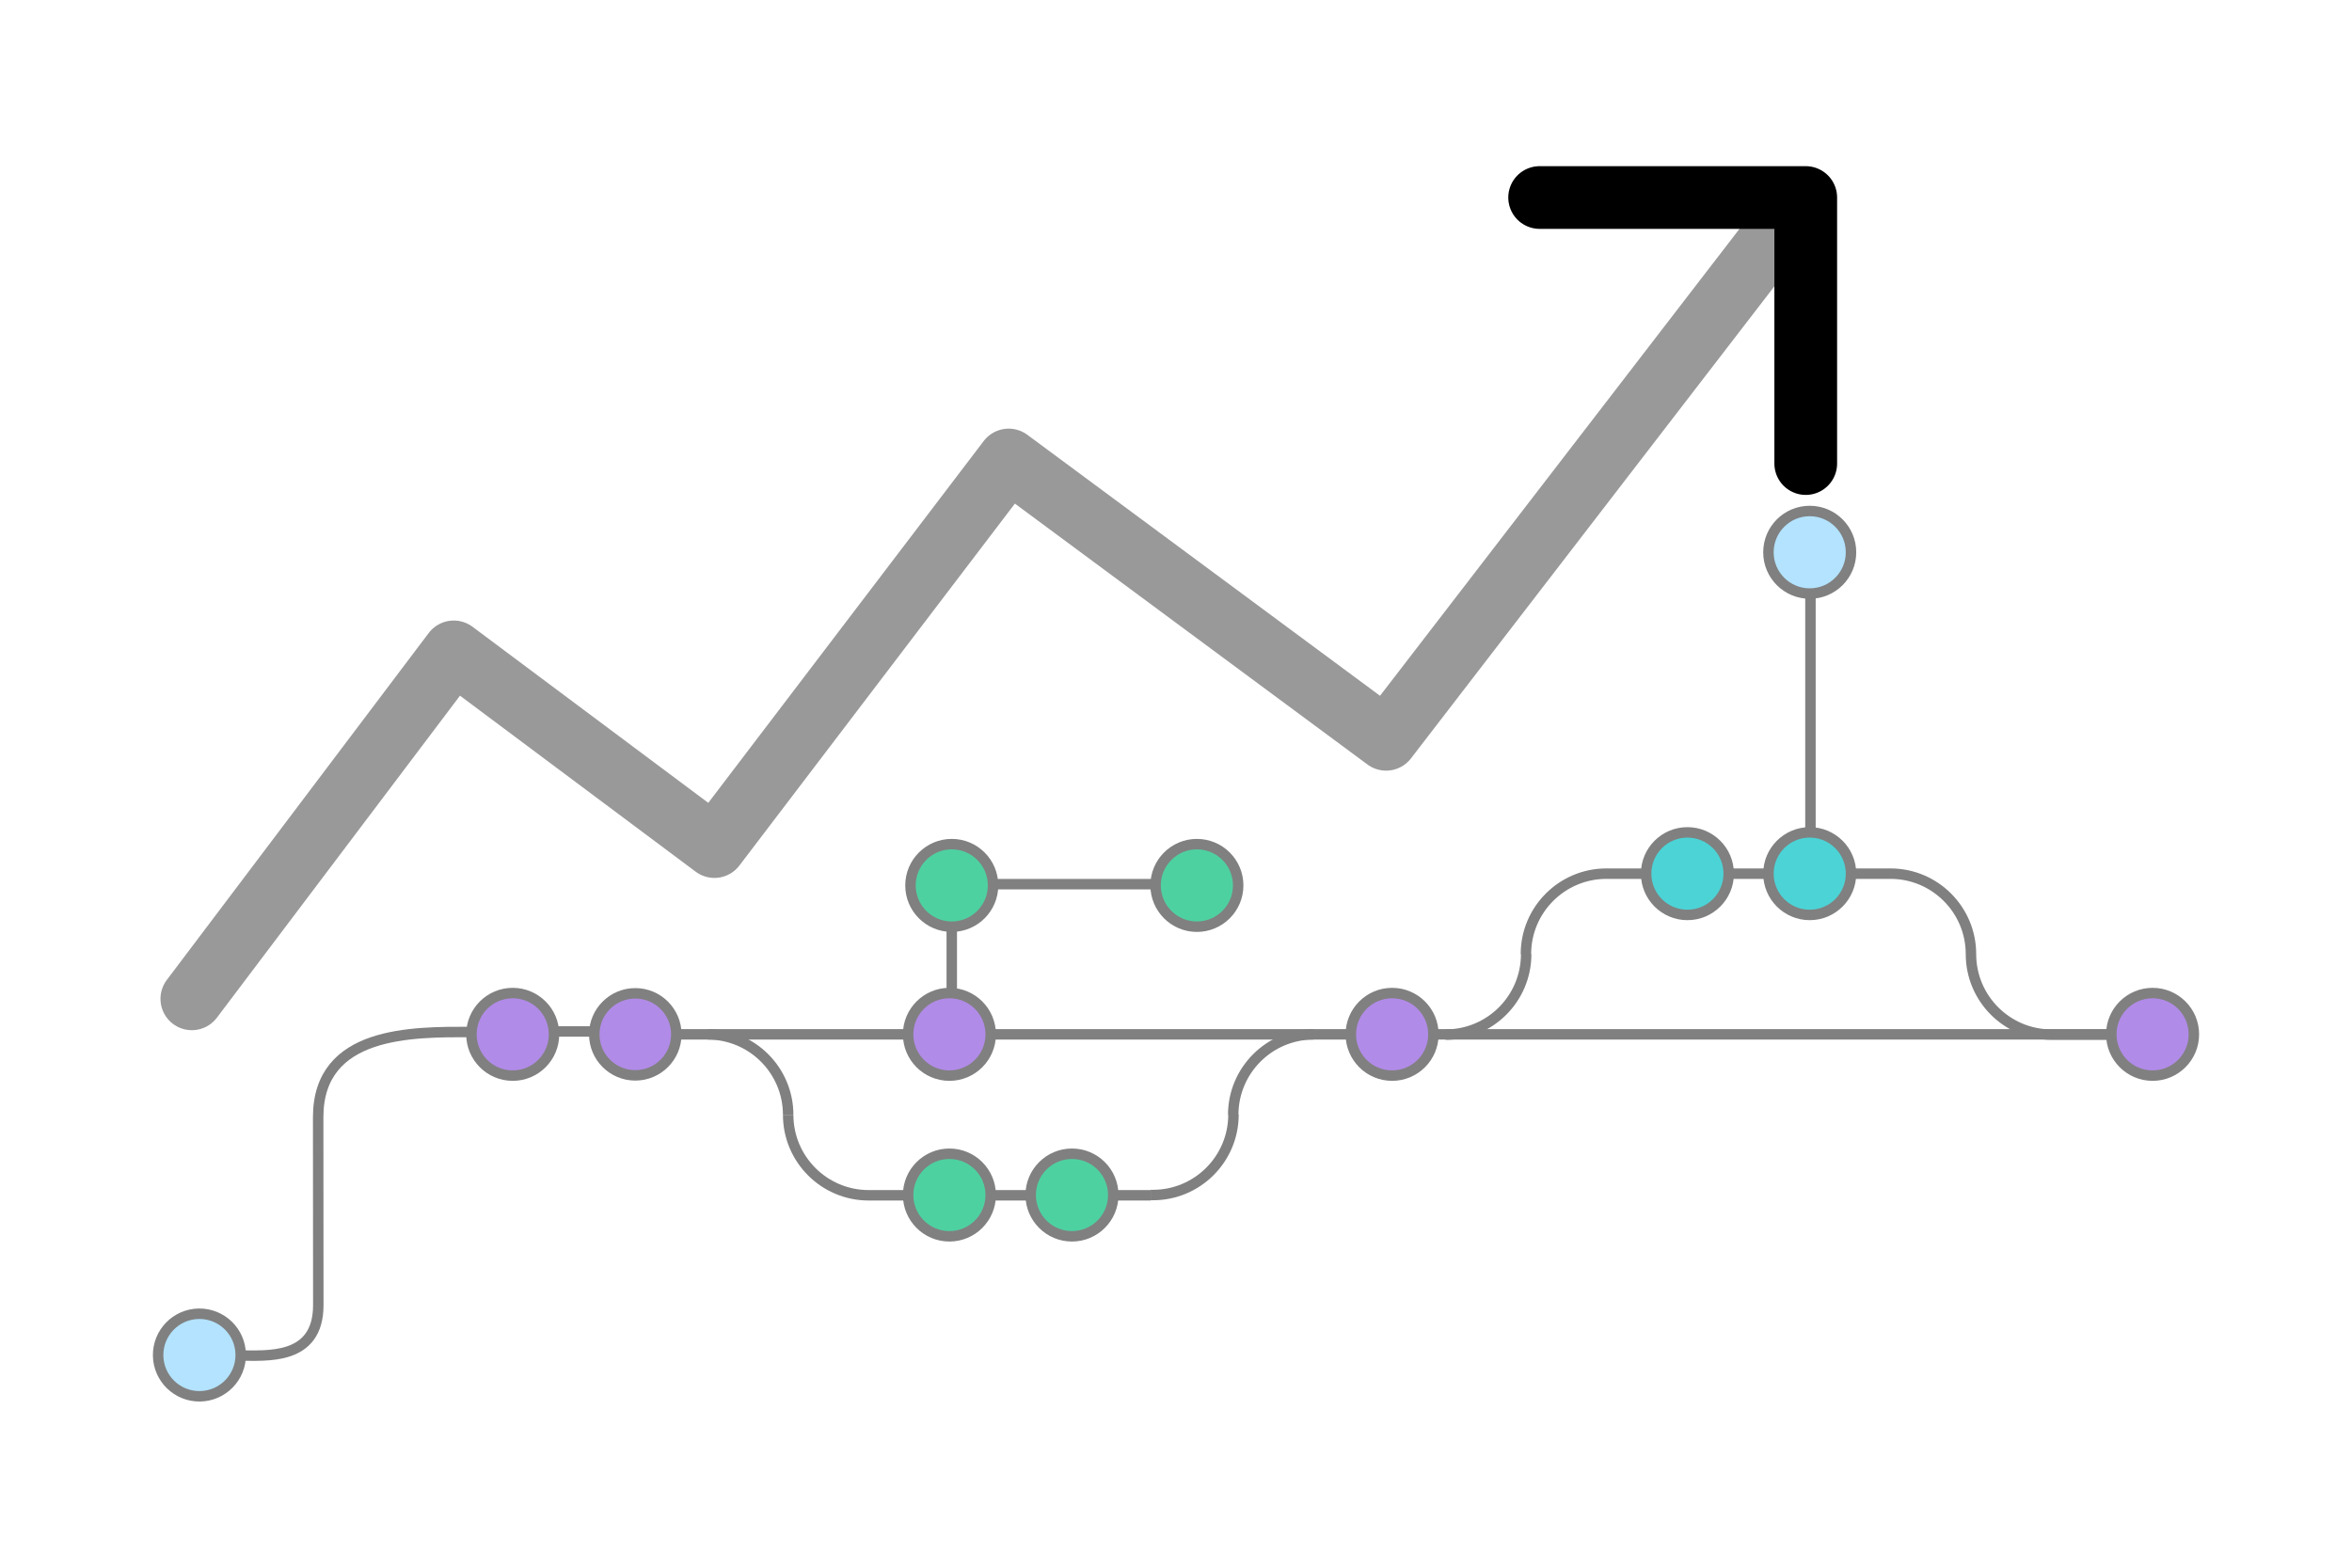 <?xml version="1.0" encoding="UTF-8" standalone="no"?>
<!-- Generator: Adobe Illustrator 25.2.3, SVG Export Plug-In . SVG Version: 6.00 Build 0)  -->

<svg
   version="1.1"
   id="Lager_1"
   x="0px"
   y="0px"
   viewBox="0 0 900 600"
   xml:space="preserve"
   sodipodi:docname="logo.svg"
   inkscape:version="1.3.2 (091e20ef0f, 2023-11-25, custom)"
   width="900"
   height="600"
   inkscape:export-filename="logo.png"
   inkscape:export-xdpi="96"
   inkscape:export-ydpi="96"
   xmlns:inkscape="http://www.inkscape.org/namespaces/inkscape"
   xmlns:sodipodi="http://sodipodi.sourceforge.net/DTD/sodipodi-0.dtd"
   xmlns="http://www.w3.org/2000/svg"
   xmlns:svg="http://www.w3.org/2000/svg"><defs
   id="defs59"><marker
     style="overflow:visible"
     id="ArrowWideRounded"
     refX="0"
     refY="0"
     orient="-45"
     inkscape:stockid="Wide, rounded arrow"
     markerWidth="1"
     markerHeight="1"
     viewBox="0 0 1 1"
     inkscape:isstock="true"
     inkscape:collect="always"
     preserveAspectRatio="xMidYMid"><path
       style="fill:none;stroke:context-stroke;stroke-width:1;stroke-linecap:round"
       d="M 3,-3 0,0 3,3"
       transform="rotate(180,0.125,0)"
       sodipodi:nodetypes="ccc"
       id="path6" /></marker></defs><sodipodi:namedview
   id="namedview59"
   pagecolor="#ffffff"
   bordercolor="#000000"
   borderopacity="0.25"
   inkscape:showpageshadow="2"
   inkscape:pageopacity="0.0"
   inkscape:pagecheckerboard="0"
   inkscape:deskcolor="#d1d1d1"
   showgrid="false"
   showguides="true"
   inkscape:zoom="0.8446124"
   inkscape:cx="438.07076"
   inkscape:cy="329.14506"
   inkscape:window-width="1680"
   inkscape:window-height="1030"
   inkscape:window-x="2160"
   inkscape:window-y="0"
   inkscape:window-maximized="1"
   inkscape:current-layer="Lager_1" />
<style
   type="text/css"
   id="style1">
	.st0{fill:none;stroke:#404040;stroke-width:4;stroke-miterlimit:10;}
	.st1{fill:#4ED1A1;stroke:#404040;stroke-width:4;stroke-miterlimit:10;}
	.st2{fill:#B18BE8;stroke:#404040;stroke-width:4;stroke-miterlimit:10;}
	.st3{fill:none;stroke:#CCCCCC;stroke-width:4;stroke-linecap:round;stroke-linejoin:round;stroke-dasharray:0,14.305;}
	.st4{fill:none;stroke:#CCCCCC;stroke-width:4;stroke-linecap:round;stroke-linejoin:round;}
	.st5{fill:none;stroke:#CCCCCC;stroke-width:4;stroke-linecap:round;stroke-linejoin:round;stroke-dasharray:0,14.169;}
	.st6{fill:none;stroke:#CCCCCC;stroke-width:4;stroke-linecap:round;stroke-linejoin:round;stroke-dasharray:0,13.979;}
	.st7{fill:none;stroke:#CCCCCC;stroke-width:4;stroke-linecap:round;stroke-linejoin:round;stroke-dasharray:0,14.788;}
	.st8{fill:none;stroke:#CCCCCC;stroke-width:4;stroke-linecap:round;stroke-linejoin:round;stroke-dasharray:0,14.963;}
	.st9{fill:#B3E3FF;stroke:#404040;stroke-width:4;stroke-miterlimit:10;}
	.st10{fill:#B3E3FF;stroke:#404040;stroke-width:4;stroke-linecap:round;stroke-linejoin:round;stroke-miterlimit:10;}
	.st11{fill:#404040;}
	.st12{fill:none;stroke:#404040;stroke-width:4;stroke-linecap:round;stroke-linejoin:round;stroke-miterlimit:10;}
	.st13{fill:none;stroke:#CCCCCC;stroke-width:4;stroke-linecap:round;stroke-linejoin:round;stroke-dasharray:0,12.543;}
	.st14{fill:none;stroke:#CCCCCC;stroke-width:4;stroke-linecap:round;stroke-linejoin:round;stroke-dasharray:0,13.684;}
	.st15{fill:none;stroke:#CCCCCC;stroke-width:4;stroke-linecap:round;stroke-linejoin:round;stroke-dasharray:0,13.772;}
	.st16{fill:none;stroke:#CCCCCC;stroke-width:4;stroke-linecap:round;stroke-linejoin:round;stroke-dasharray:0,13.649;}
	.st17{fill:none;stroke:#CCCCCC;stroke-width:4;stroke-linecap:round;stroke-linejoin:round;stroke-dasharray:0,13.907;}
	.st18{fill:#4CD3D6;stroke:#404040;stroke-width:4;stroke-linecap:round;stroke-linejoin:round;stroke-miterlimit:10;}
	.st19{fill:#B18BE8;stroke:#404040;stroke-width:4;stroke-linecap:round;stroke-linejoin:round;stroke-miterlimit:10;}
	.st20{fill:#FC8363;stroke:#404040;stroke-width:4;stroke-linecap:round;stroke-linejoin:round;stroke-miterlimit:10;}
	.st21{fill:#4ED1A1;stroke:#404040;stroke-width:4;stroke-linecap:round;stroke-linejoin:round;stroke-miterlimit:10;}
	.st22{fill:#4CD3D6;stroke:#404040;stroke-width:4;stroke-linejoin:round;stroke-miterlimit:10;}
	.st23{fill:#414141;}
</style>

































































<path
   class="st0"
   d="m 380.6,338.396 h 78.176"
   id="path2-67"
   sodipodi:nodetypes="cc"
   style="fill:none;stroke:#808080;stroke-width:4;stroke-miterlimit:10;stroke-opacity:1" /><path
   class="st0"
   d="m 471.896,426.673 c 0,-17 13.8,-30.8 30.8,-30.8"
   id="path1"
   style="stroke:#808080;stroke-opacity:1" /><path
   class="st0"
   d="m 301.596,426.673 c 0,-17 -13.8,-30.8 -30.8,-30.8"
   id="path2"
   sodipodi:nodetypes="cc"
   style="stroke:#808080;stroke-opacity:1" /><path
   class="st0"
   d="m 204.107,394.773 h 32.289"
   id="path2-6"
   style="fill:none;stroke:#808080;stroke-width:4;stroke-miterlimit:10;stroke-opacity:1"
   sodipodi:nodetypes="cc" /><circle
   class="st1"
   cx="457.996"
   cy="338.873"
   r="15.8"
   id="circle4"
   style="stroke:#808080;stroke-opacity:1" /><path
   class="st0"
   d="m 823.696,395.873 h -596.3"
   id="path4"
   style="stroke:#808080;stroke-opacity:1" /><circle
   class="st2"
   cx="532.696"
   cy="395.873"
   r="15.8"
   id="circle5"
   style="stroke:#808080;stroke-opacity:1" /><circle
   class="st2"
   cx="363.296"
   cy="395.873"
   r="15.8"
   id="circle6"
   style="stroke:#808080;stroke-opacity:1" /><circle
   class="st2"
   cx="823.696"
   cy="395.873"
   r="15.8"
   id="circle7"
   style="stroke:#808080;stroke-opacity:1" /><path
   class="st0"
   d="m 301.596,426.673 c 0,17 13.8,30.8 30.8,30.8 h 107.9"
   id="path7"
   sodipodi:nodetypes="csc"
   style="stroke:#808080;stroke-opacity:1" /><circle
   class="st1"
   cx="363.296"
   cy="457.373"
   r="15.8"
   id="circle8"
   style="stroke:#808080;stroke-opacity:1" /><circle
   class="st1"
   cx="410.196"
   cy="457.373"
   r="15.8"
   id="circle9"
   style="stroke:#808080;stroke-opacity:1" /><path
   class="st0"
   d="m 440.296,457.373 h 0.9 c 17,0 30.8,-13.8 30.8,-30.8"
   id="path9"
   style="stroke:#808080;stroke-opacity:1" /><path
   class="st4"
   d="M 823.796,272.873"
   id="path11"
   style="stroke:#808080;stroke-opacity:1" /><path
   class="st4"
   d="M 592.996,334.373"
   id="path13"
   style="stroke:#808080;stroke-opacity:1" /><path
   class="st4"
   d="M 823.796,334.373"
   id="path15"
   style="stroke:#808080;stroke-opacity:1" /><path
   class="st4"
   d="M 823.696,211.373"
   id="path17"
   style="stroke:#808080;stroke-opacity:1" /><circle
   class="st1"
   cx="364.196"
   cy="338.873"
   r="15.8"
   id="circle19"
   style="stroke:#808080;stroke-opacity:1" /><circle
   transform="rotate(-0.868)"
   class="st9"
   cx="68.441"
   cy="519.702"
   id="ellipse20"
   r="15.8"
   style="stroke:#808080;stroke-opacity:1" /><circle
   class="st9"
   cx="692.496"
   cy="211.373"
   r="15.8"
   id="circle21"
   style="stroke:#808080;stroke-opacity:1" /><path
   class="st4"
   d="M 308.096,457.373"
   id="path31"
   style="stroke:#808080;stroke-opacity:1" /><path
   class="st4"
   d="M 823.796,457.373"
   id="path33"
   style="stroke:#808080;stroke-opacity:1" /><path
   class="st4"
   d="M 170.996,518.873"
   id="path35"
   style="stroke:#808080;stroke-opacity:1" /><path
   class="st4"
   d="M 823.796,518.873"
   id="path37"
   style="stroke:#808080;stroke-opacity:1" /><circle
   class="st2"
   cx="243.096"
   cy="395.873"
   r="15.7"
   id="circle49"
   style="stroke:#808080;stroke-opacity:1" /><circle
   class="st2"
   cx="196.196"
   cy="395.873"
   r="15.8"
   id="circle50"
   style="stroke:#808080;stroke-opacity:1" /><path
   class="st0"
   d="m 583.996,365.173 c 0,17 -13.8,30.8 -30.8,30.8 m 201,-30.8 c 0,17 13.8,30.8 30.8,30.8 h 23 m -192.4,-61.6 h -0.9 c -17,0 -30.8,13.8 -30.8,30.8 m 170.3,0 c 0,-17 -13.8,-30.8 -30.8,-30.8 h -107.8"
   id="path51"
   style="stroke:#808080;stroke-opacity:1" /><path
   class="st0"
   d="m 180.1,394.968 c -22.214,0 -58.35,-0.523 -58.35,32.623 l 0.046,71.894 c 0.014,21.406 -19.851,19.302 -30.725,19.302"
   id="path51-3"
   style="fill:none;stroke:#808080;stroke-width:4;stroke-miterlimit:10;stroke-opacity:1"
   sodipodi:nodetypes="ccsc" /><circle
   class="st22"
   cx="692.496"
   cy="334.373"
   r="15.8"
   id="circle52"
   style="stroke:#808080;stroke-opacity:1" /><circle
   class="st22"
   cx="645.696"
   cy="334.373"
   r="15.8"
   id="circle53"
   style="stroke:#808080;stroke-opacity:1" /><path
   class="st0"
   d="m 364.196,354.936 v 26.237"
   id="path53"
   sodipodi:nodetypes="cc"
   style="stroke:#808080;stroke-opacity:1" /><path
   class="st0"
   d="m 692.778,320.212 v -91.5"
   id="path53-3"
   sodipodi:nodetypes="cc"
   style="fill:none;stroke:#808080;stroke-width:4;stroke-miterlimit:10;stroke-opacity:1" /><path
   style="fill:none;stroke:#999999;stroke-width:24;stroke-dasharray:none;stroke-opacity:1;marker-end:url(#ArrowWideRounded);stroke-linecap:round;stroke-linejoin:round;paint-order:normal"
   d="M 73.408,382.282 173.631,249.495 273.377,324.005 385.972,176.053 530.395,282.946 686.729,79.837 v 0"
   id="path3"
   sodipodi:nodetypes="ccccccc" /></svg>
